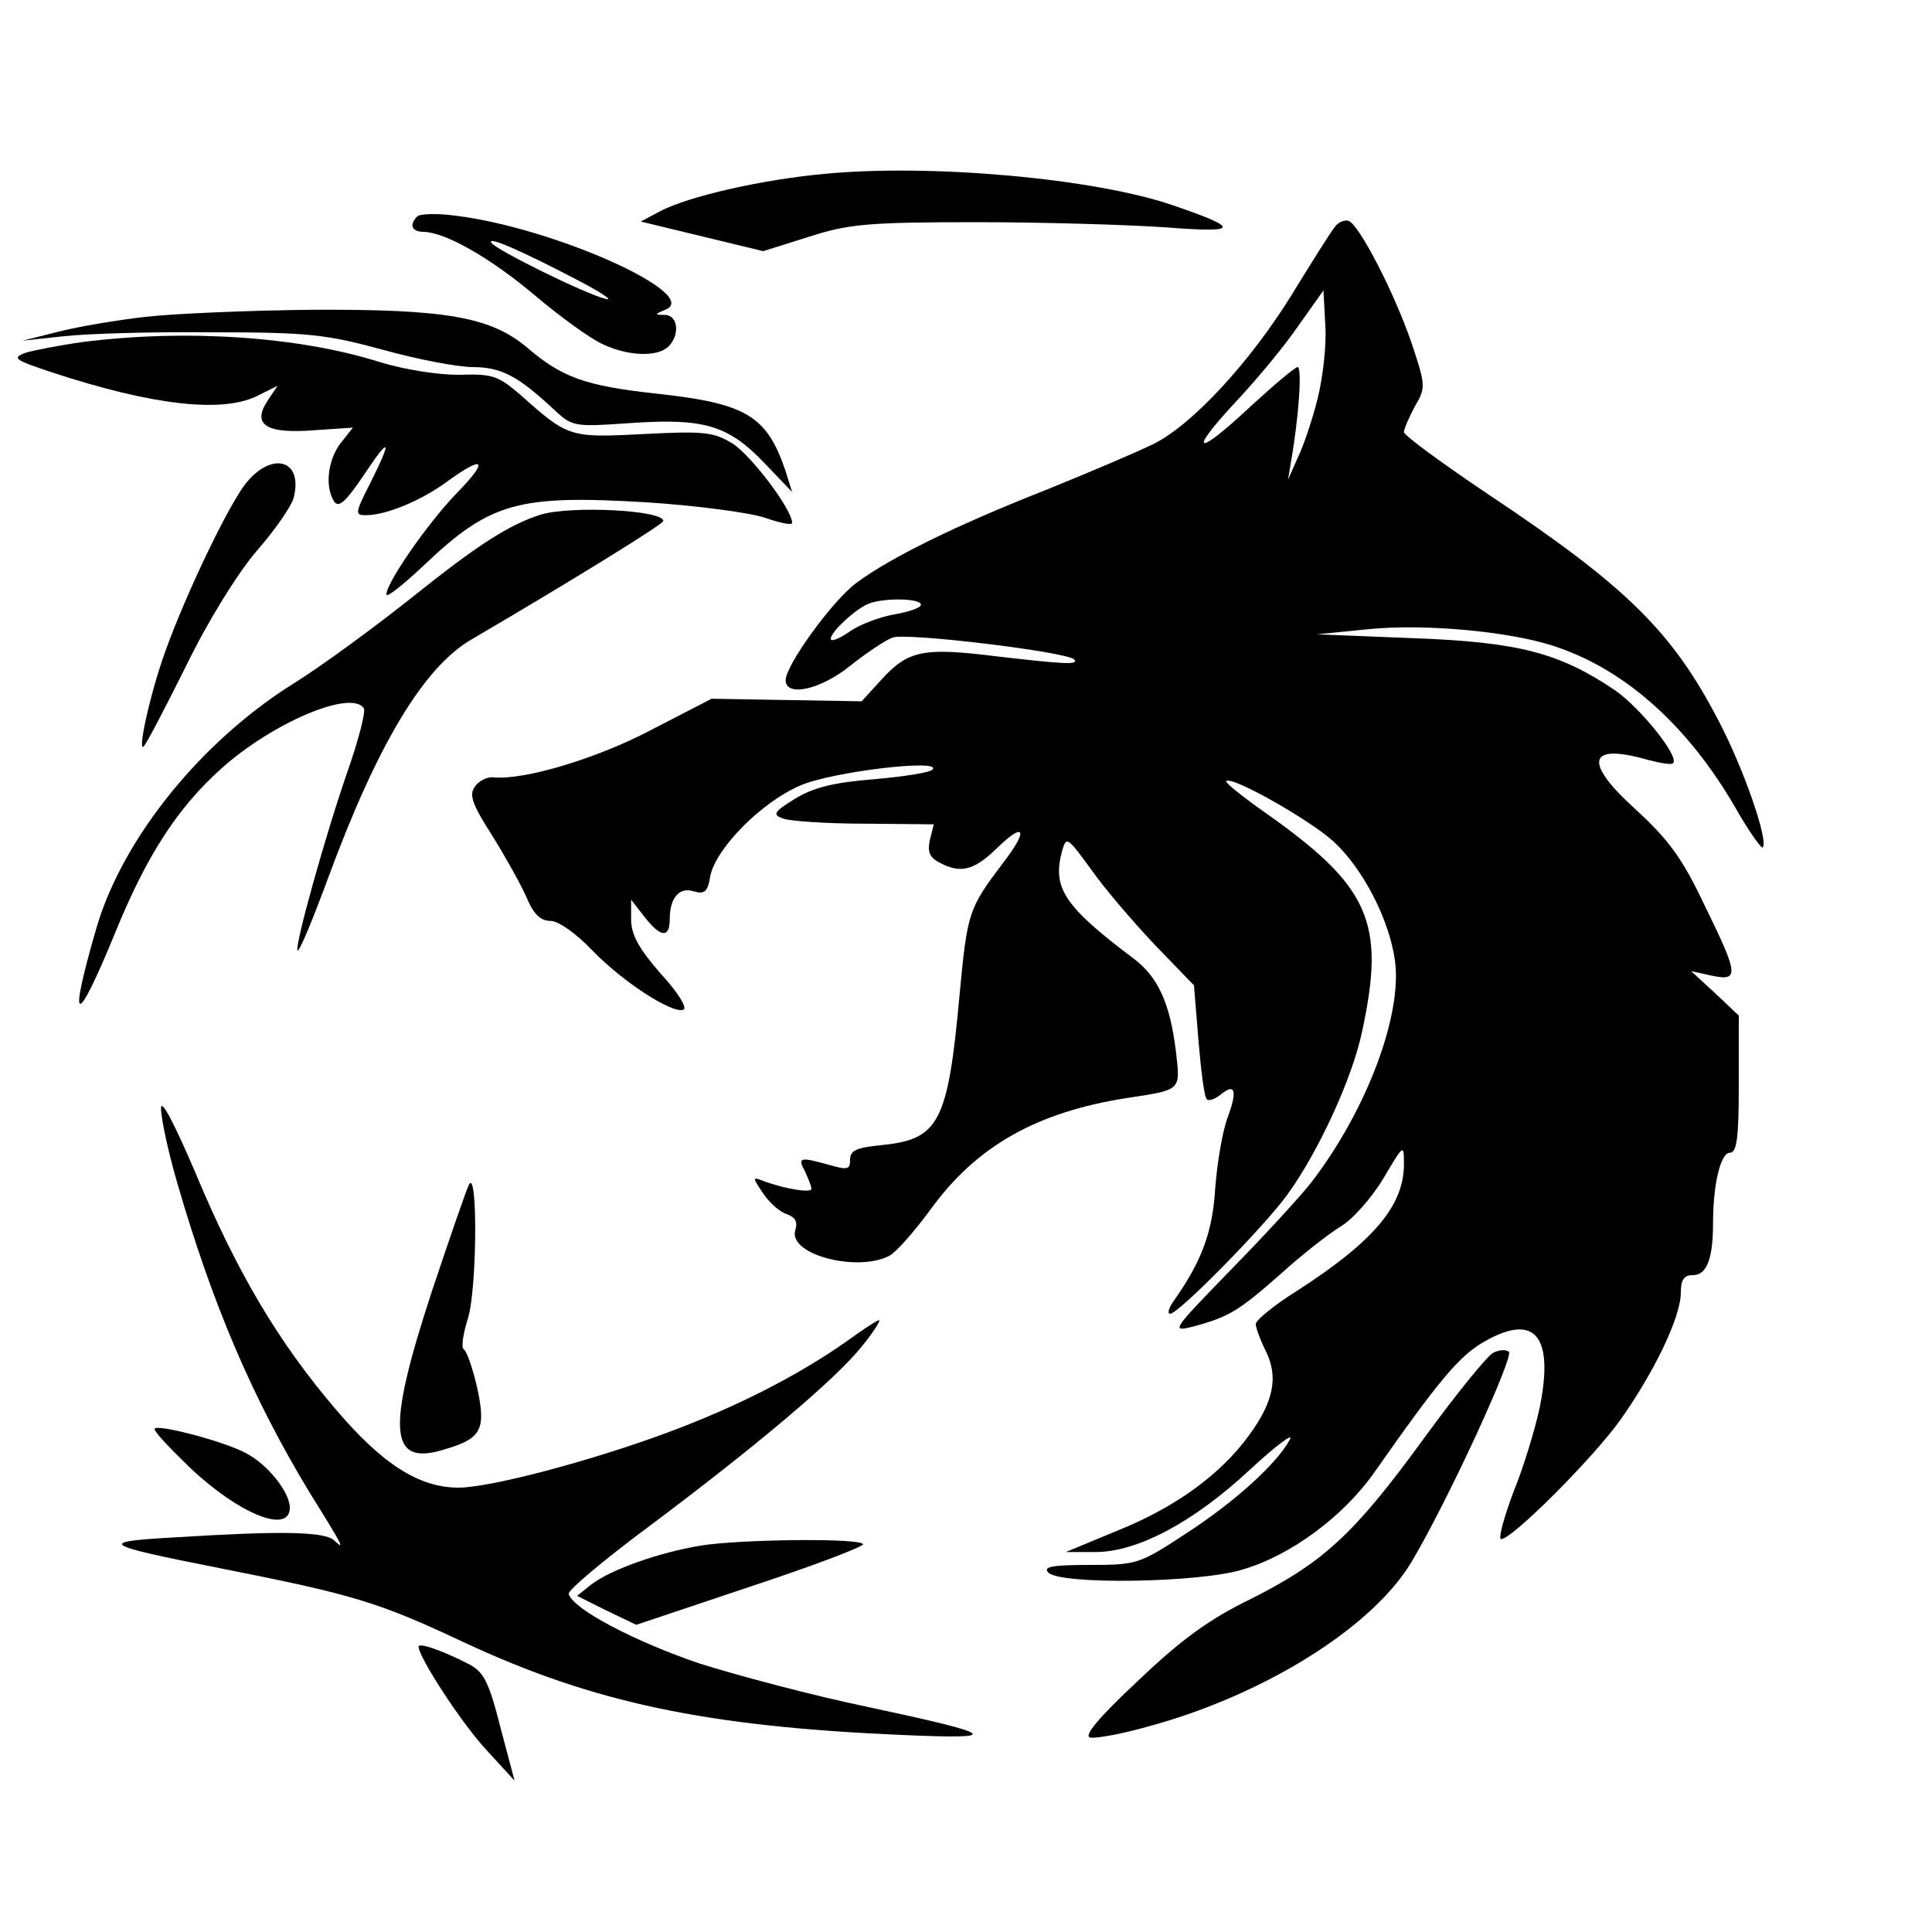 <?xml version="1.0" standalone="no"?>
<!DOCTYPE svg PUBLIC "-//W3C//DTD SVG 20010904//EN"
 "http://www.w3.org/TR/2001/REC-SVG-20010904/DTD/svg10.dtd">
<svg version="1.0" xmlns="http://www.w3.org/2000/svg"
 width="300pt" height="300pt" viewBox="0 0 300 300"
 preserveAspectRatio="xMidYMid meet">

<g transform="translate(0,300) scale(0.1,-0.1)"
fill="#000000" stroke="none">
<path d="M1280 2730 c-98 -9 -211 -35 -255 -58 l-30 -16 95 -23 95 -23 70 22
c62 20 91 23 260 23 105 0 237 -4 295 -8 115 -9 117 -2 12 34 -121 42 -377 65
-542 49z"/>
<path d="M648 2664 c-13 -13 -9 -24 10 -24 34 -1 103 -40 173 -99 39 -33 86
-67 104 -75 39 -19 86 -21 103 -4 18 18 15 48 -5 49 -17 0 -17 1 0 8 59 23
-171 127 -325 146 -29 4 -56 3 -60 -1z m247 -98 c39 -20 59 -34 45 -30 -32 8
-170 76 -177 87 -7 11 46 -12 132 -57z"/>
<path d="M2073 2648 c-6 -7 -36 -55 -68 -107 -64 -103 -152 -199 -213 -230
-22 -11 -97 -43 -166 -71 -145 -57 -245 -107 -296 -145 -37 -27 -110 -128
-110 -151 0 -27 54 -15 100 22 25 20 55 40 66 44 21 8 270 -22 282 -34 8 -9
-18 -7 -122 5 -112 14 -136 9 -177 -36 l-31 -34 -117 2 -116 2 -93 -48 c-85
-45 -199 -79 -246 -74 -10 1 -23 -6 -29 -15 -9 -13 -3 -28 27 -75 20 -32 44
-75 53 -95 11 -27 22 -38 38 -38 12 0 39 -19 64 -45 47 -49 124 -99 142 -93 7
2 -8 27 -35 56 -34 39 -46 61 -46 84 l0 31 21 -27 c25 -32 39 -33 39 -3 0 33
15 50 37 43 17 -5 22 -1 26 24 9 43 79 114 139 140 50 22 222 42 206 25 -5 -5
-46 -11 -91 -15 -63 -5 -94 -13 -122 -30 -34 -21 -36 -25 -19 -31 10 -4 67 -8
127 -8 l107 -1 -6 -24 c-4 -18 -1 -27 14 -35 33 -18 54 -13 89 21 45 44 51 30
9 -24 -52 -69 -54 -75 -66 -203 -18 -198 -32 -224 -120 -233 -40 -4 -50 -8
-50 -23 0 -15 -4 -16 -32 -8 -46 13 -50 12 -38 -10 5 -11 10 -23 10 -27 0 -7
-42 0 -74 12 -18 7 -18 6 -1 -19 9 -14 26 -29 36 -32 14 -5 18 -12 14 -25 -12
-38 96 -66 146 -40 11 6 39 38 64 72 71 98 164 151 305 173 85 13 83 11 76 72
-9 74 -27 115 -65 144 -109 82 -127 110 -112 167 7 24 8 23 46 -29 21 -30 66
-82 99 -117 l60 -62 7 -86 c4 -47 9 -88 13 -91 3 -3 12 0 21 7 23 19 27 7 11
-36 -8 -22 -16 -70 -19 -109 -4 -68 -21 -113 -63 -173 -9 -12 -12 -22 -7 -22
13 0 145 134 182 185 48 66 101 181 116 253 37 171 12 226 -153 342 -34 24
-60 45 -58 47 8 9 128 -59 166 -93 46 -42 87 -121 96 -185 12 -85 -44 -233
-129 -344 -17 -22 -74 -84 -126 -137 -93 -96 -94 -97 -55 -87 54 15 68 24 134
82 32 29 73 61 91 72 19 11 49 45 67 75 32 54 32 54 32 22 0 -64 -47 -120
-167 -197 -35 -22 -63 -45 -63 -51 0 -6 7 -25 16 -43 19 -39 12 -77 -26 -129
-44 -61 -114 -112 -203 -148 l-82 -34 46 0 c65 0 152 46 240 128 40 37 68 58
62 47 -20 -38 -87 -98 -161 -146 -73 -48 -77 -49 -150 -49 -59 0 -73 -3 -64
-12 19 -19 235 -16 302 5 75 22 157 83 205 152 101 144 132 181 172 203 77 43
106 7 84 -103 -7 -33 -25 -93 -41 -132 -15 -40 -24 -73 -19 -73 17 0 142 125
185 185 53 75 94 160 94 198 0 20 5 27 19 27 21 0 31 25 31 80 0 62 12 110 26
110 11 0 14 23 14 106 l0 107 -37 35 -37 34 32 -7 c43 -9 42 1 -12 111 -34 72
-56 101 -106 147 -82 74 -75 104 19 77 19 -5 37 -8 39 -5 10 10 -50 85 -90
113 -86 58 -149 75 -313 81 l-150 6 80 8 c89 9 228 -4 296 -29 106 -37 201
-123 273 -247 21 -37 41 -65 43 -63 10 9 -30 124 -68 196 -72 139 -143 209
-356 351 -73 49 -133 93 -133 98 0 5 8 23 17 40 17 29 17 32 -5 98 -27 79 -82
185 -98 190 -6 2 -16 -2 -21 -9z m-27 -267 c-8 -32 -22 -74 -31 -92 l-15 -34
5 30 c12 69 17 145 10 145 -4 0 -36 -27 -72 -60 -84 -79 -101 -77 -26 4 33 35
78 89 99 120 l39 55 3 -55 c2 -30 -4 -81 -12 -113z m-616 -320 c0 -5 -19 -11
-41 -15 -23 -4 -55 -16 -70 -27 -16 -11 -29 -16 -29 -11 0 11 40 48 60 55 24
9 80 8 80 -2z"/>
<path d="M226 2508 c-44 -5 -104 -15 -135 -23 l-56 -14 65 7 c36 4 139 7 230
6 147 0 176 -3 264 -27 54 -15 117 -27 140 -27 44 0 70 -14 123 -63 32 -30 32
-30 121 -24 115 8 152 -3 208 -61 l44 -46 -11 35 c-29 84 -61 103 -202 118
-108 12 -144 25 -197 70 -57 49 -127 61 -335 60 -99 -1 -216 -6 -259 -11z"/>
<path d="M129 2469 c-36 -5 -77 -13 -90 -17 -21 -8 -16 -11 41 -30 158 -52
267 -64 321 -36 l30 15 -16 -24 c-24 -37 -1 -51 74 -45 l59 4 -19 -24 c-20
-26 -25 -68 -10 -91 7 -10 18 0 45 40 42 63 46 59 11 -11 -24 -47 -24 -50 -7
-50 31 0 85 22 126 52 59 43 66 34 14 -19 -45 -47 -108 -138 -108 -156 0 -6
26 15 58 45 103 98 146 110 346 98 78 -5 160 -16 184 -24 23 -8 42 -12 42 -8
0 21 -63 104 -92 123 -30 18 -43 20 -139 15 -115 -6 -117 -5 -191 61 -34 29
-43 33 -95 31 -34 0 -85 8 -124 20 -127 40 -302 51 -460 31z"/>
<path d="M377 2243 c-33 -48 -99 -190 -125 -268 -22 -65 -38 -143 -29 -134 4
3 33 59 66 125 34 70 80 144 110 179 29 33 54 70 57 82 16 63 -39 73 -79 16z"/>
<path d="M840 2201 c-50 -16 -97 -46 -202 -130 -59 -47 -140 -106 -180 -131
-145 -90 -267 -241 -308 -380 -45 -155 -33 -159 29 -8 48 118 96 193 164 254
80 72 203 124 222 94 3 -5 -8 -48 -24 -94 -35 -100 -84 -276 -79 -282 3 -2 24
49 48 114 76 206 148 326 222 369 152 89 298 179 298 184 0 17 -143 24 -190
10z"/>
<path d="M250 1279 c0 -15 11 -67 25 -115 55 -190 117 -335 206 -482 53 -85
55 -90 38 -74 -15 14 -83 15 -244 5 -125 -7 -121 -11 66 -48 207 -41 245 -52
379 -115 201 -94 377 -131 680 -144 159 -7 151 0 -55 44 -82 17 -199 48 -259
67 -100 34 -196 84 -203 108 -1 6 55 53 125 105 167 125 289 228 330 279 18
22 30 41 27 41 -3 0 -26 -15 -52 -34 -76 -53 -170 -101 -278 -141 -119 -44
-274 -85 -323 -85 -61 0 -118 36 -191 122 -88 103 -153 212 -218 368 -33 77
-53 115 -53 99z"/>
<path d="M728 1160 c-4 -8 -30 -83 -58 -167 -70 -214 -66 -270 19 -244 59 17
66 31 52 96 -7 30 -16 57 -21 60 -4 3 -1 23 6 46 15 43 16 239 2 209z"/>
<path d="M2318 899 c-9 -5 -58 -65 -108 -134 -108 -148 -155 -191 -268 -248
-64 -31 -108 -63 -175 -127 -62 -58 -85 -86 -74 -88 9 -2 51 6 93 18 179 49
346 154 406 255 56 94 159 318 151 326 -5 4 -16 3 -25 -2z"/>
<path d="M240 781 c0 -5 25 -31 55 -60 76 -72 155 -104 155 -62 0 24 -35 68
-69 85 -36 19 -141 46 -141 37z"/>
<path d="M1088 600 c-66 -11 -138 -37 -168 -59 l-24 -19 46 -23 46 -22 176 59
c97 32 176 62 176 66 0 10 -190 8 -252 -2z"/>
<path d="M650 443 c0 -16 66 -118 105 -160 l44 -48 -22 83 c-18 71 -26 86 -49
98 -41 21 -78 34 -78 27z"/>
</g>
</svg>
